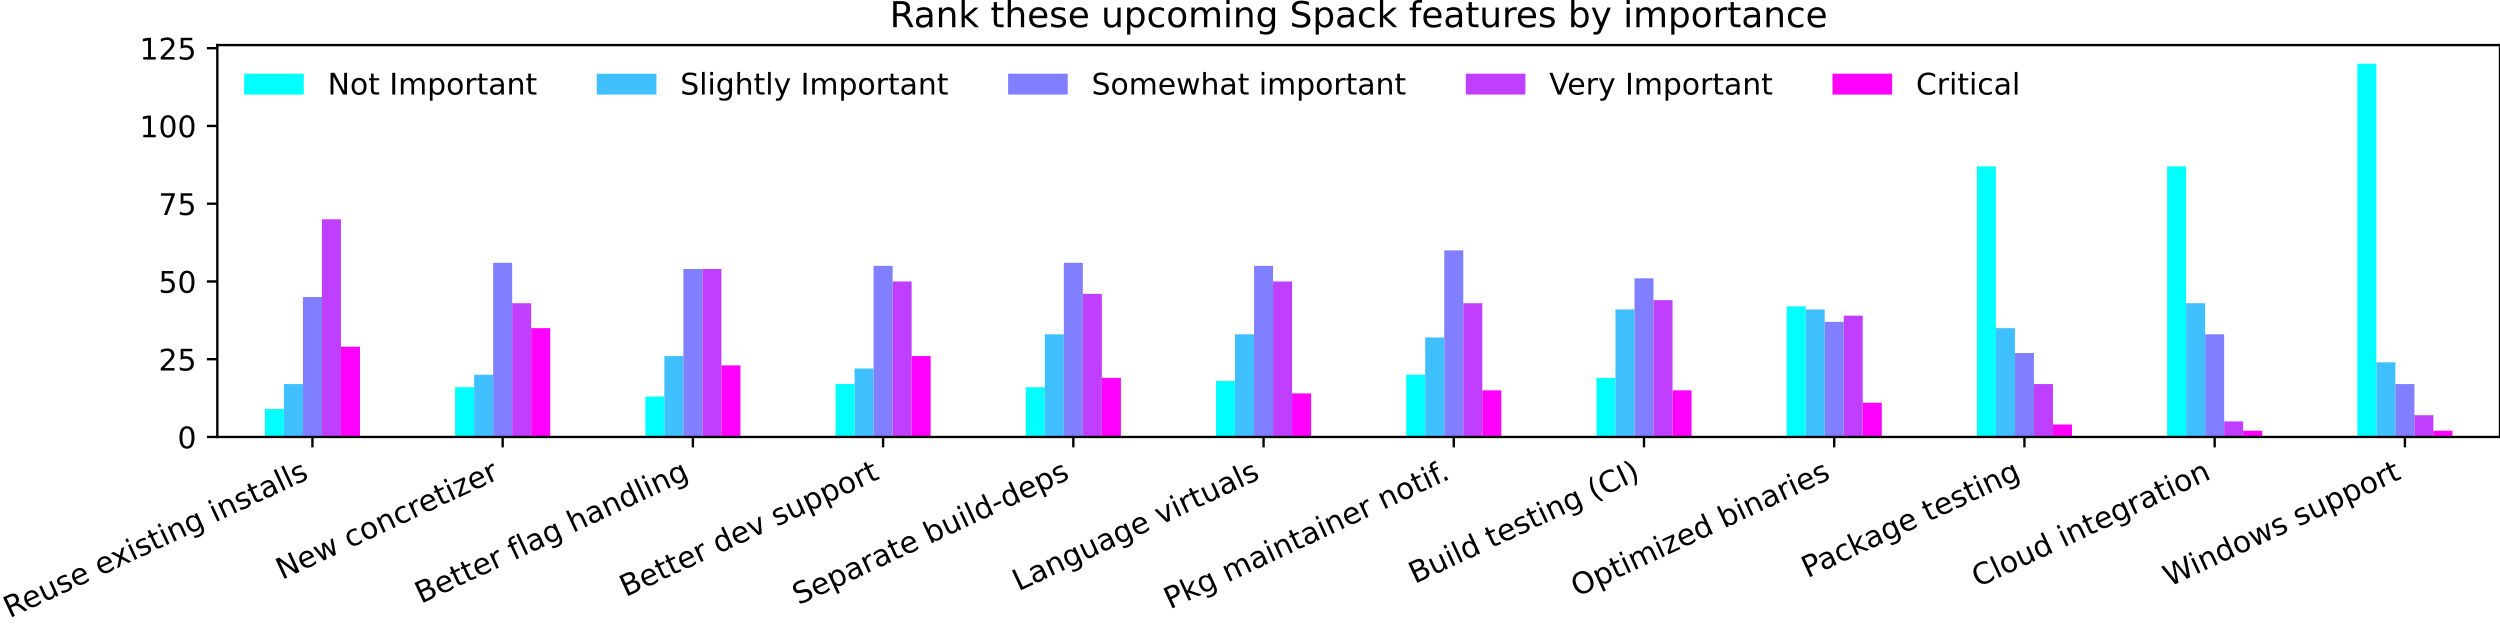 <?xml version="1.0" encoding="utf-8" standalone="no"?>
<!DOCTYPE svg PUBLIC "-//W3C//DTD SVG 1.1//EN"
  "http://www.w3.org/Graphics/SVG/1.1/DTD/svg11.dtd">
<!-- Created with matplotlib (https://matplotlib.org/) -->
<svg height="209.292pt" version="1.1" viewBox="0 0 838.524 209.292" width="838.524pt" xmlns="http://www.w3.org/2000/svg" xmlns:xlink="http://www.w3.org/1999/xlink">
 <defs>
  <style type="text/css">*{stroke-linecap:butt;stroke-linejoin:round;}</style>
 </defs>
 <g id="figure_1">
  <g id="patch_1">
   <path d="M 0 209.292 
L 838.524 209.292 
L 838.524 0 
L 0 0 
z
" style="fill:none;"/>
  </g>
  <g id="axes_1">
   <g id="patch_2">
    <path d="M 72.894 146.561 
L 838.524 146.561 
L 838.524 15.118 
L 72.894 15.118 
z
" style="fill:none;"/>
   </g>
   <g id="patch_3">
    <path clip-path="url(#pe79a351318)" d="M 88.844 146.561 
L 95.225 146.561 
L 95.225 137.172 
L 88.844 137.172 
z
" style="fill:#00ffff;"/>
   </g>
   <g id="patch_4">
    <path clip-path="url(#pe79a351318)" d="M 152.647 146.561 
L 159.027 146.561 
L 159.027 129.87 
L 152.647 129.87 
z
" style="fill:#00ffff;"/>
   </g>
   <g id="patch_5">
    <path clip-path="url(#pe79a351318)" d="M 216.45 146.561 
L 222.83 146.561 
L 222.83 132.999 
L 216.45 132.999 
z
" style="fill:#00ffff;"/>
   </g>
   <g id="patch_6">
    <path clip-path="url(#pe79a351318)" d="M 280.252 146.561 
L 286.632 146.561 
L 286.632 128.826 
L 280.252 128.826 
z
" style="fill:#00ffff;"/>
   </g>
   <g id="patch_7">
    <path clip-path="url(#pe79a351318)" d="M 344.055 146.561 
L 350.435 146.561 
L 350.435 129.87 
L 344.055 129.87 
z
" style="fill:#00ffff;"/>
   </g>
   <g id="patch_8">
    <path clip-path="url(#pe79a351318)" d="M 407.857 146.561 
L 414.237 146.561 
L 414.237 127.783 
L 407.857 127.783 
z
" style="fill:#00ffff;"/>
   </g>
   <g id="patch_9">
    <path clip-path="url(#pe79a351318)" d="M 471.66 146.561 
L 478.04 146.561 
L 478.04 125.697 
L 471.66 125.697 
z
" style="fill:#00ffff;"/>
   </g>
   <g id="patch_10">
    <path clip-path="url(#pe79a351318)" d="M 535.462 146.561 
L 541.842 146.561 
L 541.842 126.74 
L 535.462 126.74 
z
" style="fill:#00ffff;"/>
   </g>
   <g id="patch_11">
    <path clip-path="url(#pe79a351318)" d="M 599.265 146.561 
L 605.645 146.561 
L 605.645 102.746 
L 599.265 102.746 
z
" style="fill:#00ffff;"/>
   </g>
   <g id="patch_12">
    <path clip-path="url(#pe79a351318)" d="M 663.067 146.561 
L 669.447 146.561 
L 669.447 55.803 
L 663.067 55.803 
z
" style="fill:#00ffff;"/>
   </g>
   <g id="patch_13">
    <path clip-path="url(#pe79a351318)" d="M 726.87 146.561 
L 733.25 146.561 
L 733.25 55.803 
L 726.87 55.803 
z
" style="fill:#00ffff;"/>
   </g>
   <g id="patch_14">
    <path clip-path="url(#pe79a351318)" d="M 790.672 146.561 
L 797.052 146.561 
L 797.052 21.377 
L 790.672 21.377 
z
" style="fill:#00ffff;"/>
   </g>
   <g id="patch_15">
    <path clip-path="url(#pe79a351318)" d="M 95.225 146.561 
L 101.605 146.561 
L 101.605 128.826 
L 95.225 128.826 
z
" style="fill:#40bfff;"/>
   </g>
   <g id="patch_16">
    <path clip-path="url(#pe79a351318)" d="M 159.027 146.561 
L 165.407 146.561 
L 165.407 125.697 
L 159.027 125.697 
z
" style="fill:#40bfff;"/>
   </g>
   <g id="patch_17">
    <path clip-path="url(#pe79a351318)" d="M 222.83 146.561 
L 229.21 146.561 
L 229.21 119.438 
L 222.83 119.438 
z
" style="fill:#40bfff;"/>
   </g>
   <g id="patch_18">
    <path clip-path="url(#pe79a351318)" d="M 286.632 146.561 
L 293.013 146.561 
L 293.013 123.61 
L 286.632 123.61 
z
" style="fill:#40bfff;"/>
   </g>
   <g id="patch_19">
    <path clip-path="url(#pe79a351318)" d="M 350.435 146.561 
L 356.815 146.561 
L 356.815 112.135 
L 350.435 112.135 
z
" style="fill:#40bfff;"/>
   </g>
   <g id="patch_20">
    <path clip-path="url(#pe79a351318)" d="M 414.237 146.561 
L 420.618 146.561 
L 420.618 112.135 
L 414.237 112.135 
z
" style="fill:#40bfff;"/>
   </g>
   <g id="patch_21">
    <path clip-path="url(#pe79a351318)" d="M 478.04 146.561 
L 484.42 146.561 
L 484.42 113.178 
L 478.04 113.178 
z
" style="fill:#40bfff;"/>
   </g>
   <g id="patch_22">
    <path clip-path="url(#pe79a351318)" d="M 541.842 146.561 
L 548.223 146.561 
L 548.223 103.79 
L 541.842 103.79 
z
" style="fill:#40bfff;"/>
   </g>
   <g id="patch_23">
    <path clip-path="url(#pe79a351318)" d="M 605.645 146.561 
L 612.025 146.561 
L 612.025 103.79 
L 605.645 103.79 
z
" style="fill:#40bfff;"/>
   </g>
   <g id="patch_24">
    <path clip-path="url(#pe79a351318)" d="M 669.447 146.561 
L 675.828 146.561 
L 675.828 110.049 
L 669.447 110.049 
z
" style="fill:#40bfff;"/>
   </g>
   <g id="patch_25">
    <path clip-path="url(#pe79a351318)" d="M 733.25 146.561 
L 739.63 146.561 
L 739.63 101.703 
L 733.25 101.703 
z
" style="fill:#40bfff;"/>
   </g>
   <g id="patch_26">
    <path clip-path="url(#pe79a351318)" d="M 797.052 146.561 
L 803.433 146.561 
L 803.433 121.524 
L 797.052 121.524 
z
" style="fill:#40bfff;"/>
   </g>
   <g id="patch_27">
    <path clip-path="url(#pe79a351318)" d="M 101.605 146.561 
L 107.985 146.561 
L 107.985 99.617 
L 101.605 99.617 
z
" style="fill:#807fff;"/>
   </g>
   <g id="patch_28">
    <path clip-path="url(#pe79a351318)" d="M 165.407 146.561 
L 171.788 146.561 
L 171.788 88.142 
L 165.407 88.142 
z
" style="fill:#807fff;"/>
   </g>
   <g id="patch_29">
    <path clip-path="url(#pe79a351318)" d="M 229.21 146.561 
L 235.59 146.561 
L 235.59 90.228 
L 229.21 90.228 
z
" style="fill:#807fff;"/>
   </g>
   <g id="patch_30">
    <path clip-path="url(#pe79a351318)" d="M 293.013 146.561 
L 299.393 146.561 
L 299.393 89.185 
L 293.013 89.185 
z
" style="fill:#807fff;"/>
   </g>
   <g id="patch_31">
    <path clip-path="url(#pe79a351318)" d="M 356.815 146.561 
L 363.195 146.561 
L 363.195 88.142 
L 356.815 88.142 
z
" style="fill:#807fff;"/>
   </g>
   <g id="patch_32">
    <path clip-path="url(#pe79a351318)" d="M 420.618 146.561 
L 426.998 146.561 
L 426.998 89.185 
L 420.618 89.185 
z
" style="fill:#807fff;"/>
   </g>
   <g id="patch_33">
    <path clip-path="url(#pe79a351318)" d="M 484.42 146.561 
L 490.8 146.561 
L 490.8 83.969 
L 484.42 83.969 
z
" style="fill:#807fff;"/>
   </g>
   <g id="patch_34">
    <path clip-path="url(#pe79a351318)" d="M 548.223 146.561 
L 554.603 146.561 
L 554.603 93.358 
L 548.223 93.358 
z
" style="fill:#807fff;"/>
   </g>
   <g id="patch_35">
    <path clip-path="url(#pe79a351318)" d="M 612.025 146.561 
L 618.405 146.561 
L 618.405 107.962 
L 612.025 107.962 
z
" style="fill:#807fff;"/>
   </g>
   <g id="patch_36">
    <path clip-path="url(#pe79a351318)" d="M 675.828 146.561 
L 682.208 146.561 
L 682.208 118.394 
L 675.828 118.394 
z
" style="fill:#807fff;"/>
   </g>
   <g id="patch_37">
    <path clip-path="url(#pe79a351318)" d="M 739.63 146.561 
L 746.01 146.561 
L 746.01 112.135 
L 739.63 112.135 
z
" style="fill:#807fff;"/>
   </g>
   <g id="patch_38">
    <path clip-path="url(#pe79a351318)" d="M 803.433 146.561 
L 809.813 146.561 
L 809.813 128.826 
L 803.433 128.826 
z
" style="fill:#807fff;"/>
   </g>
   <g id="patch_39">
    <path clip-path="url(#pe79a351318)" d="M 107.985 146.561 
L 114.365 146.561 
L 114.365 73.537 
L 107.985 73.537 
z
" style="fill:#c03fff;"/>
   </g>
   <g id="patch_40">
    <path clip-path="url(#pe79a351318)" d="M 171.788 146.561 
L 178.168 146.561 
L 178.168 101.703 
L 171.788 101.703 
z
" style="fill:#c03fff;"/>
   </g>
   <g id="patch_41">
    <path clip-path="url(#pe79a351318)" d="M 235.59 146.561 
L 241.971 146.561 
L 241.971 90.228 
L 235.59 90.228 
z
" style="fill:#c03fff;"/>
   </g>
   <g id="patch_42">
    <path clip-path="url(#pe79a351318)" d="M 299.393 146.561 
L 305.773 146.561 
L 305.773 94.401 
L 299.393 94.401 
z
" style="fill:#c03fff;"/>
   </g>
   <g id="patch_43">
    <path clip-path="url(#pe79a351318)" d="M 363.195 146.561 
L 369.576 146.561 
L 369.576 98.574 
L 363.195 98.574 
z
" style="fill:#c03fff;"/>
   </g>
   <g id="patch_44">
    <path clip-path="url(#pe79a351318)" d="M 426.998 146.561 
L 433.378 146.561 
L 433.378 94.401 
L 426.998 94.401 
z
" style="fill:#c03fff;"/>
   </g>
   <g id="patch_45">
    <path clip-path="url(#pe79a351318)" d="M 490.8 146.561 
L 497.181 146.561 
L 497.181 101.703 
L 490.8 101.703 
z
" style="fill:#c03fff;"/>
   </g>
   <g id="patch_46">
    <path clip-path="url(#pe79a351318)" d="M 554.603 146.561 
L 560.983 146.561 
L 560.983 100.66 
L 554.603 100.66 
z
" style="fill:#c03fff;"/>
   </g>
   <g id="patch_47">
    <path clip-path="url(#pe79a351318)" d="M 618.405 146.561 
L 624.786 146.561 
L 624.786 105.876 
L 618.405 105.876 
z
" style="fill:#c03fff;"/>
   </g>
   <g id="patch_48">
    <path clip-path="url(#pe79a351318)" d="M 682.208 146.561 
L 688.588 146.561 
L 688.588 128.826 
L 682.208 128.826 
z
" style="fill:#c03fff;"/>
   </g>
   <g id="patch_49">
    <path clip-path="url(#pe79a351318)" d="M 746.01 146.561 
L 752.391 146.561 
L 752.391 141.345 
L 746.01 141.345 
z
" style="fill:#c03fff;"/>
   </g>
   <g id="patch_50">
    <path clip-path="url(#pe79a351318)" d="M 809.813 146.561 
L 816.193 146.561 
L 816.193 139.258 
L 809.813 139.258 
z
" style="fill:#c03fff;"/>
   </g>
   <g id="patch_51">
    <path clip-path="url(#pe79a351318)" d="M 114.365 146.561 
L 120.746 146.561 
L 120.746 116.308 
L 114.365 116.308 
z
" style="fill:#ff00ff;"/>
   </g>
   <g id="patch_52">
    <path clip-path="url(#pe79a351318)" d="M 178.168 146.561 
L 184.548 146.561 
L 184.548 110.049 
L 178.168 110.049 
z
" style="fill:#ff00ff;"/>
   </g>
   <g id="patch_53">
    <path clip-path="url(#pe79a351318)" d="M 241.971 146.561 
L 248.351 146.561 
L 248.351 122.567 
L 241.971 122.567 
z
" style="fill:#ff00ff;"/>
   </g>
   <g id="patch_54">
    <path clip-path="url(#pe79a351318)" d="M 305.773 146.561 
L 312.153 146.561 
L 312.153 119.438 
L 305.773 119.438 
z
" style="fill:#ff00ff;"/>
   </g>
   <g id="patch_55">
    <path clip-path="url(#pe79a351318)" d="M 369.576 146.561 
L 375.956 146.561 
L 375.956 126.74 
L 369.576 126.74 
z
" style="fill:#ff00ff;"/>
   </g>
   <g id="patch_56">
    <path clip-path="url(#pe79a351318)" d="M 433.378 146.561 
L 439.758 146.561 
L 439.758 131.956 
L 433.378 131.956 
z
" style="fill:#ff00ff;"/>
   </g>
   <g id="patch_57">
    <path clip-path="url(#pe79a351318)" d="M 497.181 146.561 
L 503.561 146.561 
L 503.561 130.913 
L 497.181 130.913 
z
" style="fill:#ff00ff;"/>
   </g>
   <g id="patch_58">
    <path clip-path="url(#pe79a351318)" d="M 560.983 146.561 
L 567.363 146.561 
L 567.363 130.913 
L 560.983 130.913 
z
" style="fill:#ff00ff;"/>
   </g>
   <g id="patch_59">
    <path clip-path="url(#pe79a351318)" d="M 624.786 146.561 
L 631.166 146.561 
L 631.166 135.086 
L 624.786 135.086 
z
" style="fill:#ff00ff;"/>
   </g>
   <g id="patch_60">
    <path clip-path="url(#pe79a351318)" d="M 688.588 146.561 
L 694.968 146.561 
L 694.968 142.388 
L 688.588 142.388 
z
" style="fill:#ff00ff;"/>
   </g>
   <g id="patch_61">
    <path clip-path="url(#pe79a351318)" d="M 752.391 146.561 
L 758.771 146.561 
L 758.771 144.474 
L 752.391 144.474 
z
" style="fill:#ff00ff;"/>
   </g>
   <g id="patch_62">
    <path clip-path="url(#pe79a351318)" d="M 816.193 146.561 
L 822.573 146.561 
L 822.573 144.474 
L 816.193 144.474 
z
" style="fill:#ff00ff;"/>
   </g>
   <g id="matplotlib.axis_1">
    <g id="xtick_1">
     <g id="line2d_1">
      <defs>
       <path d="M 0 0 
L 0 3.5 
" id="ma344a25826" style="stroke:#000000;stroke-width:0.8;"/>
      </defs>
      <g>
       <use style="stroke:#000000;stroke-width:0.8;" x="104.795" xlink:href="#ma344a25826" y="146.561"/>
      </g>
     </g>
     <g id="text_1">
      <!-- Reuse existing installs -->
      <g transform="translate(3.211 207.407)rotate(-25)scale(0.1 -0.1)">
       <defs>
        <path d="M 44.391 34.188 
Q 47.562 33.109 50.562 29.594 
Q 53.562 26.078 56.594 19.922 
L 66.609 0 
L 56 0 
L 46.688 18.703 
Q 43.062 26.031 39.672 28.422 
Q 36.281 30.812 30.422 30.812 
L 19.672 30.812 
L 19.672 0 
L 9.812 0 
L 9.812 72.906 
L 32.078 72.906 
Q 44.578 72.906 50.734 67.672 
Q 56.891 62.453 56.891 51.906 
Q 56.891 45.016 53.688 40.469 
Q 50.484 35.938 44.391 34.188 
z
M 19.672 64.797 
L 19.672 38.922 
L 32.078 38.922 
Q 39.203 38.922 42.844 42.219 
Q 46.484 45.516 46.484 51.906 
Q 46.484 58.297 42.844 61.547 
Q 39.203 64.797 32.078 64.797 
z
" id="DejaVuSans-82"/>
        <path d="M 56.203 29.594 
L 56.203 25.203 
L 14.891 25.203 
Q 15.484 15.922 20.484 11.062 
Q 25.484 6.203 34.422 6.203 
Q 39.594 6.203 44.453 7.469 
Q 49.312 8.734 54.109 11.281 
L 54.109 2.781 
Q 49.266 0.734 44.188 -0.344 
Q 39.109 -1.422 33.891 -1.422 
Q 20.797 -1.422 13.156 6.188 
Q 5.516 13.812 5.516 26.812 
Q 5.516 40.234 12.766 48.109 
Q 20.016 56 32.328 56 
Q 43.359 56 49.781 48.891 
Q 56.203 41.797 56.203 29.594 
z
M 47.219 32.234 
Q 47.125 39.594 43.094 43.984 
Q 39.062 48.391 32.422 48.391 
Q 24.906 48.391 20.391 44.141 
Q 15.875 39.891 15.188 32.172 
z
" id="DejaVuSans-101"/>
        <path d="M 8.5 21.578 
L 8.5 54.688 
L 17.484 54.688 
L 17.484 21.922 
Q 17.484 14.156 20.5 10.266 
Q 23.531 6.391 29.594 6.391 
Q 36.859 6.391 41.078 11.031 
Q 45.312 15.672 45.312 23.688 
L 45.312 54.688 
L 54.297 54.688 
L 54.297 0 
L 45.312 0 
L 45.312 8.406 
Q 42.047 3.422 37.719 1 
Q 33.406 -1.422 27.688 -1.422 
Q 18.266 -1.422 13.375 4.438 
Q 8.5 10.297 8.5 21.578 
z
M 31.109 56 
z
" id="DejaVuSans-117"/>
        <path d="M 44.281 53.078 
L 44.281 44.578 
Q 40.484 46.531 36.375 47.5 
Q 32.281 48.484 27.875 48.484 
Q 21.188 48.484 17.844 46.438 
Q 14.5 44.391 14.5 40.281 
Q 14.5 37.156 16.891 35.375 
Q 19.281 33.594 26.516 31.984 
L 29.594 31.297 
Q 39.156 29.25 43.188 25.516 
Q 47.219 21.781 47.219 15.094 
Q 47.219 7.469 41.188 3.016 
Q 35.156 -1.422 24.609 -1.422 
Q 20.219 -1.422 15.453 -0.562 
Q 10.688 0.297 5.422 2 
L 5.422 11.281 
Q 10.406 8.688 15.234 7.391 
Q 20.062 6.109 24.812 6.109 
Q 31.156 6.109 34.562 8.281 
Q 37.984 10.453 37.984 14.406 
Q 37.984 18.062 35.516 20.016 
Q 33.062 21.969 24.703 23.781 
L 21.578 24.516 
Q 13.234 26.266 9.516 29.906 
Q 5.812 33.547 5.812 39.891 
Q 5.812 47.609 11.281 51.797 
Q 16.75 56 26.812 56 
Q 31.781 56 36.172 55.266 
Q 40.578 54.547 44.281 53.078 
z
" id="DejaVuSans-115"/>
        <path id="DejaVuSans-32"/>
        <path d="M 54.891 54.688 
L 35.109 28.078 
L 55.906 0 
L 45.312 0 
L 29.391 21.484 
L 13.484 0 
L 2.875 0 
L 24.125 28.609 
L 4.688 54.688 
L 15.281 54.688 
L 29.781 35.203 
L 44.281 54.688 
z
" id="DejaVuSans-120"/>
        <path d="M 9.422 54.688 
L 18.406 54.688 
L 18.406 0 
L 9.422 0 
z
M 9.422 75.984 
L 18.406 75.984 
L 18.406 64.594 
L 9.422 64.594 
z
" id="DejaVuSans-105"/>
        <path d="M 18.312 70.219 
L 18.312 54.688 
L 36.812 54.688 
L 36.812 47.703 
L 18.312 47.703 
L 18.312 18.016 
Q 18.312 11.328 20.141 9.422 
Q 21.969 7.516 27.594 7.516 
L 36.812 7.516 
L 36.812 0 
L 27.594 0 
Q 17.188 0 13.234 3.875 
Q 9.281 7.766 9.281 18.016 
L 9.281 47.703 
L 2.688 47.703 
L 2.688 54.688 
L 9.281 54.688 
L 9.281 70.219 
z
" id="DejaVuSans-116"/>
        <path d="M 54.891 33.016 
L 54.891 0 
L 45.906 0 
L 45.906 32.719 
Q 45.906 40.484 42.875 44.328 
Q 39.844 48.188 33.797 48.188 
Q 26.516 48.188 22.312 43.547 
Q 18.109 38.922 18.109 30.906 
L 18.109 0 
L 9.078 0 
L 9.078 54.688 
L 18.109 54.688 
L 18.109 46.188 
Q 21.344 51.125 25.703 53.562 
Q 30.078 56 35.797 56 
Q 45.219 56 50.047 50.172 
Q 54.891 44.344 54.891 33.016 
z
" id="DejaVuSans-110"/>
        <path d="M 45.406 27.984 
Q 45.406 37.75 41.375 43.109 
Q 37.359 48.484 30.078 48.484 
Q 22.859 48.484 18.828 43.109 
Q 14.797 37.75 14.797 27.984 
Q 14.797 18.266 18.828 12.891 
Q 22.859 7.516 30.078 7.516 
Q 37.359 7.516 41.375 12.891 
Q 45.406 18.266 45.406 27.984 
z
M 54.391 6.781 
Q 54.391 -7.172 48.188 -13.984 
Q 42 -20.797 29.203 -20.797 
Q 24.469 -20.797 20.266 -20.094 
Q 16.062 -19.391 12.109 -17.922 
L 12.109 -9.188 
Q 16.062 -11.328 19.922 -12.344 
Q 23.781 -13.375 27.781 -13.375 
Q 36.625 -13.375 41.016 -8.766 
Q 45.406 -4.156 45.406 5.172 
L 45.406 9.625 
Q 42.625 4.781 38.281 2.391 
Q 33.938 0 27.875 0 
Q 17.828 0 11.672 7.656 
Q 5.516 15.328 5.516 27.984 
Q 5.516 40.672 11.672 48.328 
Q 17.828 56 27.875 56 
Q 33.938 56 38.281 53.609 
Q 42.625 51.219 45.406 46.391 
L 45.406 54.688 
L 54.391 54.688 
z
" id="DejaVuSans-103"/>
        <path d="M 34.281 27.484 
Q 23.391 27.484 19.188 25 
Q 14.984 22.516 14.984 16.5 
Q 14.984 11.719 18.141 8.906 
Q 21.297 6.109 26.703 6.109 
Q 34.188 6.109 38.703 11.406 
Q 43.219 16.703 43.219 25.484 
L 43.219 27.484 
z
M 52.203 31.203 
L 52.203 0 
L 43.219 0 
L 43.219 8.297 
Q 40.141 3.328 35.547 0.953 
Q 30.953 -1.422 24.312 -1.422 
Q 15.922 -1.422 10.953 3.297 
Q 6 8.016 6 15.922 
Q 6 25.141 12.172 29.828 
Q 18.359 34.516 30.609 34.516 
L 43.219 34.516 
L 43.219 35.406 
Q 43.219 41.609 39.141 45 
Q 35.062 48.391 27.688 48.391 
Q 23 48.391 18.547 47.266 
Q 14.109 46.141 10.016 43.891 
L 10.016 52.203 
Q 14.938 54.109 19.578 55.047 
Q 24.219 56 28.609 56 
Q 40.484 56 46.344 49.844 
Q 52.203 43.703 52.203 31.203 
z
" id="DejaVuSans-97"/>
        <path d="M 9.422 75.984 
L 18.406 75.984 
L 18.406 0 
L 9.422 0 
z
" id="DejaVuSans-108"/>
       </defs>
       <use xlink:href="#DejaVuSans-82"/>
       <use x="64.982" xlink:href="#DejaVuSans-101"/>
       <use x="126.506" xlink:href="#DejaVuSans-117"/>
       <use x="189.885" xlink:href="#DejaVuSans-115"/>
       <use x="241.984" xlink:href="#DejaVuSans-101"/>
       <use x="303.508" xlink:href="#DejaVuSans-32"/>
       <use x="335.295" xlink:href="#DejaVuSans-101"/>
       <use x="395.068" xlink:href="#DejaVuSans-120"/>
       <use x="454.248" xlink:href="#DejaVuSans-105"/>
       <use x="482.031" xlink:href="#DejaVuSans-115"/>
       <use x="534.131" xlink:href="#DejaVuSans-116"/>
       <use x="573.34" xlink:href="#DejaVuSans-105"/>
       <use x="601.123" xlink:href="#DejaVuSans-110"/>
       <use x="664.502" xlink:href="#DejaVuSans-103"/>
       <use x="727.979" xlink:href="#DejaVuSans-32"/>
       <use x="759.766" xlink:href="#DejaVuSans-105"/>
       <use x="787.549" xlink:href="#DejaVuSans-110"/>
       <use x="850.928" xlink:href="#DejaVuSans-115"/>
       <use x="903.027" xlink:href="#DejaVuSans-116"/>
       <use x="942.236" xlink:href="#DejaVuSans-97"/>
       <use x="1003.516" xlink:href="#DejaVuSans-108"/>
       <use x="1031.299" xlink:href="#DejaVuSans-108"/>
       <use x="1059.082" xlink:href="#DejaVuSans-115"/>
      </g>
     </g>
    </g>
    <g id="xtick_2">
     <g id="line2d_2">
      <g>
       <use style="stroke:#000000;stroke-width:0.8;" x="168.598" xlink:href="#ma344a25826" y="146.561"/>
      </g>
     </g>
     <g id="text_2">
      <!-- New concretizer -->
      <g transform="translate(94.585 194.55)rotate(-25)scale(0.1 -0.1)">
       <defs>
        <path d="M 9.812 72.906 
L 23.094 72.906 
L 55.422 11.922 
L 55.422 72.906 
L 64.984 72.906 
L 64.984 0 
L 51.703 0 
L 19.391 60.984 
L 19.391 0 
L 9.812 0 
z
" id="DejaVuSans-78"/>
        <path d="M 4.203 54.688 
L 13.188 54.688 
L 24.422 12.016 
L 35.594 54.688 
L 46.188 54.688 
L 57.422 12.016 
L 68.609 54.688 
L 77.594 54.688 
L 63.281 0 
L 52.688 0 
L 40.922 44.828 
L 29.109 0 
L 18.5 0 
z
" id="DejaVuSans-119"/>
        <path d="M 48.781 52.594 
L 48.781 44.188 
Q 44.969 46.297 41.141 47.344 
Q 37.312 48.391 33.406 48.391 
Q 24.656 48.391 19.812 42.844 
Q 14.984 37.312 14.984 27.297 
Q 14.984 17.281 19.812 11.734 
Q 24.656 6.203 33.406 6.203 
Q 37.312 6.203 41.141 7.25 
Q 44.969 8.297 48.781 10.406 
L 48.781 2.094 
Q 45.016 0.344 40.984 -0.531 
Q 36.969 -1.422 32.422 -1.422 
Q 20.062 -1.422 12.781 6.344 
Q 5.516 14.109 5.516 27.297 
Q 5.516 40.672 12.859 48.328 
Q 20.219 56 33.016 56 
Q 37.156 56 41.109 55.141 
Q 45.062 54.297 48.781 52.594 
z
" id="DejaVuSans-99"/>
        <path d="M 30.609 48.391 
Q 23.391 48.391 19.188 42.75 
Q 14.984 37.109 14.984 27.297 
Q 14.984 17.484 19.156 11.844 
Q 23.344 6.203 30.609 6.203 
Q 37.797 6.203 41.984 11.859 
Q 46.188 17.531 46.188 27.297 
Q 46.188 37.016 41.984 42.703 
Q 37.797 48.391 30.609 48.391 
z
M 30.609 56 
Q 42.328 56 49.016 48.375 
Q 55.719 40.766 55.719 27.297 
Q 55.719 13.875 49.016 6.219 
Q 42.328 -1.422 30.609 -1.422 
Q 18.844 -1.422 12.172 6.219 
Q 5.516 13.875 5.516 27.297 
Q 5.516 40.766 12.172 48.375 
Q 18.844 56 30.609 56 
z
" id="DejaVuSans-111"/>
        <path d="M 41.109 46.297 
Q 39.594 47.172 37.812 47.578 
Q 36.031 48 33.891 48 
Q 26.266 48 22.188 43.047 
Q 18.109 38.094 18.109 28.812 
L 18.109 0 
L 9.078 0 
L 9.078 54.688 
L 18.109 54.688 
L 18.109 46.188 
Q 20.953 51.172 25.484 53.578 
Q 30.031 56 36.531 56 
Q 37.453 56 38.578 55.875 
Q 39.703 55.766 41.062 55.516 
z
" id="DejaVuSans-114"/>
        <path d="M 5.516 54.688 
L 48.188 54.688 
L 48.188 46.484 
L 14.406 7.172 
L 48.188 7.172 
L 48.188 0 
L 4.297 0 
L 4.297 8.203 
L 38.094 47.516 
L 5.516 47.516 
z
" id="DejaVuSans-122"/>
       </defs>
       <use xlink:href="#DejaVuSans-78"/>
       <use x="74.805" xlink:href="#DejaVuSans-101"/>
       <use x="136.328" xlink:href="#DejaVuSans-119"/>
       <use x="218.115" xlink:href="#DejaVuSans-32"/>
       <use x="249.902" xlink:href="#DejaVuSans-99"/>
       <use x="304.883" xlink:href="#DejaVuSans-111"/>
       <use x="366.064" xlink:href="#DejaVuSans-110"/>
       <use x="429.443" xlink:href="#DejaVuSans-99"/>
       <use x="484.424" xlink:href="#DejaVuSans-114"/>
       <use x="523.287" xlink:href="#DejaVuSans-101"/>
       <use x="584.811" xlink:href="#DejaVuSans-116"/>
       <use x="624.02" xlink:href="#DejaVuSans-105"/>
       <use x="651.803" xlink:href="#DejaVuSans-122"/>
       <use x="704.293" xlink:href="#DejaVuSans-101"/>
       <use x="765.816" xlink:href="#DejaVuSans-114"/>
      </g>
     </g>
    </g>
    <g id="xtick_3">
     <g id="line2d_3">
      <g>
       <use style="stroke:#000000;stroke-width:0.8;" x="232.4" xlink:href="#ma344a25826" y="146.561"/>
      </g>
     </g>
     <g id="text_3">
      <!-- Better flag handling -->
      <g transform="translate(141.213 202.558)rotate(-25)scale(0.1 -0.1)">
       <defs>
        <path d="M 19.672 34.812 
L 19.672 8.109 
L 35.5 8.109 
Q 43.453 8.109 47.281 11.406 
Q 51.125 14.703 51.125 21.484 
Q 51.125 28.328 47.281 31.562 
Q 43.453 34.812 35.5 34.812 
z
M 19.672 64.797 
L 19.672 42.828 
L 34.281 42.828 
Q 41.5 42.828 45.031 45.531 
Q 48.578 48.25 48.578 53.812 
Q 48.578 59.328 45.031 62.062 
Q 41.5 64.797 34.281 64.797 
z
M 9.812 72.906 
L 35.016 72.906 
Q 46.297 72.906 52.391 68.219 
Q 58.5 63.531 58.5 54.891 
Q 58.5 48.188 55.375 44.234 
Q 52.25 40.281 46.188 39.312 
Q 53.469 37.75 57.5 32.781 
Q 61.531 27.828 61.531 20.406 
Q 61.531 10.641 54.891 5.312 
Q 48.25 0 35.984 0 
L 9.812 0 
z
" id="DejaVuSans-66"/>
        <path d="M 37.109 75.984 
L 37.109 68.5 
L 28.516 68.5 
Q 23.688 68.5 21.797 66.547 
Q 19.922 64.594 19.922 59.516 
L 19.922 54.688 
L 34.719 54.688 
L 34.719 47.703 
L 19.922 47.703 
L 19.922 0 
L 10.891 0 
L 10.891 47.703 
L 2.297 47.703 
L 2.297 54.688 
L 10.891 54.688 
L 10.891 58.5 
Q 10.891 67.625 15.141 71.797 
Q 19.391 75.984 28.609 75.984 
z
" id="DejaVuSans-102"/>
        <path d="M 54.891 33.016 
L 54.891 0 
L 45.906 0 
L 45.906 32.719 
Q 45.906 40.484 42.875 44.328 
Q 39.844 48.188 33.797 48.188 
Q 26.516 48.188 22.312 43.547 
Q 18.109 38.922 18.109 30.906 
L 18.109 0 
L 9.078 0 
L 9.078 75.984 
L 18.109 75.984 
L 18.109 46.188 
Q 21.344 51.125 25.703 53.562 
Q 30.078 56 35.797 56 
Q 45.219 56 50.047 50.172 
Q 54.891 44.344 54.891 33.016 
z
" id="DejaVuSans-104"/>
        <path d="M 45.406 46.391 
L 45.406 75.984 
L 54.391 75.984 
L 54.391 0 
L 45.406 0 
L 45.406 8.203 
Q 42.578 3.328 38.25 0.953 
Q 33.938 -1.422 27.875 -1.422 
Q 17.969 -1.422 11.734 6.484 
Q 5.516 14.406 5.516 27.297 
Q 5.516 40.188 11.734 48.094 
Q 17.969 56 27.875 56 
Q 33.938 56 38.25 53.625 
Q 42.578 51.266 45.406 46.391 
z
M 14.797 27.297 
Q 14.797 17.391 18.875 11.75 
Q 22.953 6.109 30.078 6.109 
Q 37.203 6.109 41.297 11.75 
Q 45.406 17.391 45.406 27.297 
Q 45.406 37.203 41.297 42.844 
Q 37.203 48.484 30.078 48.484 
Q 22.953 48.484 18.875 42.844 
Q 14.797 37.203 14.797 27.297 
z
" id="DejaVuSans-100"/>
       </defs>
       <use xlink:href="#DejaVuSans-66"/>
       <use x="68.604" xlink:href="#DejaVuSans-101"/>
       <use x="130.127" xlink:href="#DejaVuSans-116"/>
       <use x="169.336" xlink:href="#DejaVuSans-116"/>
       <use x="208.545" xlink:href="#DejaVuSans-101"/>
       <use x="270.068" xlink:href="#DejaVuSans-114"/>
       <use x="311.182" xlink:href="#DejaVuSans-32"/>
       <use x="342.969" xlink:href="#DejaVuSans-102"/>
       <use x="378.174" xlink:href="#DejaVuSans-108"/>
       <use x="405.957" xlink:href="#DejaVuSans-97"/>
       <use x="467.236" xlink:href="#DejaVuSans-103"/>
       <use x="530.713" xlink:href="#DejaVuSans-32"/>
       <use x="562.5" xlink:href="#DejaVuSans-104"/>
       <use x="625.879" xlink:href="#DejaVuSans-97"/>
       <use x="687.158" xlink:href="#DejaVuSans-110"/>
       <use x="750.537" xlink:href="#DejaVuSans-100"/>
       <use x="814.014" xlink:href="#DejaVuSans-108"/>
       <use x="841.797" xlink:href="#DejaVuSans-105"/>
       <use x="869.58" xlink:href="#DejaVuSans-110"/>
       <use x="932.959" xlink:href="#DejaVuSans-103"/>
      </g>
     </g>
    </g>
    <g id="xtick_4">
     <g id="line2d_4">
      <g>
       <use style="stroke:#000000;stroke-width:0.8;" x="296.203" xlink:href="#ma344a25826" y="146.561"/>
      </g>
     </g>
     <g id="text_4">
      <!-- Better dev support -->
      <g transform="translate(209.869 200.295)rotate(-25)scale(0.1 -0.1)">
       <defs>
        <path d="M 2.984 54.688 
L 12.5 54.688 
L 29.594 8.797 
L 46.688 54.688 
L 56.203 54.688 
L 35.688 0 
L 23.484 0 
z
" id="DejaVuSans-118"/>
        <path d="M 18.109 8.203 
L 18.109 -20.797 
L 9.078 -20.797 
L 9.078 54.688 
L 18.109 54.688 
L 18.109 46.391 
Q 20.953 51.266 25.266 53.625 
Q 29.594 56 35.594 56 
Q 45.562 56 51.781 48.094 
Q 58.016 40.188 58.016 27.297 
Q 58.016 14.406 51.781 6.484 
Q 45.562 -1.422 35.594 -1.422 
Q 29.594 -1.422 25.266 0.953 
Q 20.953 3.328 18.109 8.203 
z
M 48.688 27.297 
Q 48.688 37.203 44.609 42.844 
Q 40.531 48.484 33.406 48.484 
Q 26.266 48.484 22.188 42.844 
Q 18.109 37.203 18.109 27.297 
Q 18.109 17.391 22.188 11.75 
Q 26.266 6.109 33.406 6.109 
Q 40.531 6.109 44.609 11.75 
Q 48.688 17.391 48.688 27.297 
z
" id="DejaVuSans-112"/>
       </defs>
       <use xlink:href="#DejaVuSans-66"/>
       <use x="68.604" xlink:href="#DejaVuSans-101"/>
       <use x="130.127" xlink:href="#DejaVuSans-116"/>
       <use x="169.336" xlink:href="#DejaVuSans-116"/>
       <use x="208.545" xlink:href="#DejaVuSans-101"/>
       <use x="270.068" xlink:href="#DejaVuSans-114"/>
       <use x="311.182" xlink:href="#DejaVuSans-32"/>
       <use x="342.969" xlink:href="#DejaVuSans-100"/>
       <use x="406.445" xlink:href="#DejaVuSans-101"/>
       <use x="467.969" xlink:href="#DejaVuSans-118"/>
       <use x="527.148" xlink:href="#DejaVuSans-32"/>
       <use x="558.936" xlink:href="#DejaVuSans-115"/>
       <use x="611.035" xlink:href="#DejaVuSans-117"/>
       <use x="674.414" xlink:href="#DejaVuSans-112"/>
       <use x="737.891" xlink:href="#DejaVuSans-112"/>
       <use x="801.367" xlink:href="#DejaVuSans-111"/>
       <use x="862.549" xlink:href="#DejaVuSans-114"/>
       <use x="903.662" xlink:href="#DejaVuSans-116"/>
      </g>
     </g>
    </g>
    <g id="xtick_5">
     <g id="line2d_5">
      <g>
       <use style="stroke:#000000;stroke-width:0.8;" x="360.005" xlink:href="#ma344a25826" y="146.561"/>
      </g>
     </g>
     <g id="text_5">
      <!-- Separate build-deps -->
      <g transform="translate(267.837 203.016)rotate(-25)scale(0.1 -0.1)">
       <defs>
        <path d="M 53.516 70.516 
L 53.516 60.891 
Q 47.906 63.578 42.922 64.891 
Q 37.938 66.219 33.297 66.219 
Q 25.25 66.219 20.875 63.094 
Q 16.5 59.969 16.5 54.203 
Q 16.5 49.359 19.406 46.891 
Q 22.312 44.438 30.422 42.922 
L 36.375 41.703 
Q 47.406 39.594 52.656 34.297 
Q 57.906 29 57.906 20.125 
Q 57.906 9.516 50.797 4.047 
Q 43.703 -1.422 29.984 -1.422 
Q 24.812 -1.422 18.969 -0.25 
Q 13.141 0.922 6.891 3.219 
L 6.891 13.375 
Q 12.891 10.016 18.656 8.297 
Q 24.422 6.594 29.984 6.594 
Q 38.422 6.594 43.016 9.906 
Q 47.609 13.234 47.609 19.391 
Q 47.609 24.75 44.312 27.781 
Q 41.016 30.812 33.5 32.328 
L 27.484 33.5 
Q 16.453 35.688 11.516 40.375 
Q 6.594 45.062 6.594 53.422 
Q 6.594 63.094 13.406 68.656 
Q 20.219 74.219 32.172 74.219 
Q 37.312 74.219 42.625 73.281 
Q 47.953 72.359 53.516 70.516 
z
" id="DejaVuSans-83"/>
        <path d="M 48.688 27.297 
Q 48.688 37.203 44.609 42.844 
Q 40.531 48.484 33.406 48.484 
Q 26.266 48.484 22.188 42.844 
Q 18.109 37.203 18.109 27.297 
Q 18.109 17.391 22.188 11.75 
Q 26.266 6.109 33.406 6.109 
Q 40.531 6.109 44.609 11.75 
Q 48.688 17.391 48.688 27.297 
z
M 18.109 46.391 
Q 20.953 51.266 25.266 53.625 
Q 29.594 56 35.594 56 
Q 45.562 56 51.781 48.094 
Q 58.016 40.188 58.016 27.297 
Q 58.016 14.406 51.781 6.484 
Q 45.562 -1.422 35.594 -1.422 
Q 29.594 -1.422 25.266 0.953 
Q 20.953 3.328 18.109 8.203 
L 18.109 0 
L 9.078 0 
L 9.078 75.984 
L 18.109 75.984 
z
" id="DejaVuSans-98"/>
        <path d="M 4.891 31.391 
L 31.203 31.391 
L 31.203 23.391 
L 4.891 23.391 
z
" id="DejaVuSans-45"/>
       </defs>
       <use xlink:href="#DejaVuSans-83"/>
       <use x="63.477" xlink:href="#DejaVuSans-101"/>
       <use x="125" xlink:href="#DejaVuSans-112"/>
       <use x="188.477" xlink:href="#DejaVuSans-97"/>
       <use x="249.756" xlink:href="#DejaVuSans-114"/>
       <use x="290.869" xlink:href="#DejaVuSans-97"/>
       <use x="352.148" xlink:href="#DejaVuSans-116"/>
       <use x="391.357" xlink:href="#DejaVuSans-101"/>
       <use x="452.881" xlink:href="#DejaVuSans-32"/>
       <use x="484.668" xlink:href="#DejaVuSans-98"/>
       <use x="548.145" xlink:href="#DejaVuSans-117"/>
       <use x="611.523" xlink:href="#DejaVuSans-105"/>
       <use x="639.307" xlink:href="#DejaVuSans-108"/>
       <use x="667.09" xlink:href="#DejaVuSans-100"/>
       <use x="730.566" xlink:href="#DejaVuSans-45"/>
       <use x="766.65" xlink:href="#DejaVuSans-100"/>
       <use x="830.127" xlink:href="#DejaVuSans-101"/>
       <use x="891.65" xlink:href="#DejaVuSans-112"/>
       <use x="955.127" xlink:href="#DejaVuSans-115"/>
      </g>
     </g>
    </g>
    <g id="xtick_6">
     <g id="line2d_6">
      <g>
       <use style="stroke:#000000;stroke-width:0.8;" x="423.808" xlink:href="#ma344a25826" y="146.561"/>
      </g>
     </g>
     <g id="text_6">
      <!-- Language virtuals -->
      <g transform="translate(341.622 198.361)rotate(-25)scale(0.1 -0.1)">
       <defs>
        <path d="M 9.812 72.906 
L 19.672 72.906 
L 19.672 8.297 
L 55.172 8.297 
L 55.172 0 
L 9.812 0 
z
" id="DejaVuSans-76"/>
       </defs>
       <use xlink:href="#DejaVuSans-76"/>
       <use x="55.713" xlink:href="#DejaVuSans-97"/>
       <use x="116.992" xlink:href="#DejaVuSans-110"/>
       <use x="180.371" xlink:href="#DejaVuSans-103"/>
       <use x="243.848" xlink:href="#DejaVuSans-117"/>
       <use x="307.227" xlink:href="#DejaVuSans-97"/>
       <use x="368.506" xlink:href="#DejaVuSans-103"/>
       <use x="431.982" xlink:href="#DejaVuSans-101"/>
       <use x="493.506" xlink:href="#DejaVuSans-32"/>
       <use x="525.293" xlink:href="#DejaVuSans-118"/>
       <use x="584.473" xlink:href="#DejaVuSans-105"/>
       <use x="612.256" xlink:href="#DejaVuSans-114"/>
       <use x="653.369" xlink:href="#DejaVuSans-116"/>
       <use x="692.578" xlink:href="#DejaVuSans-117"/>
       <use x="755.957" xlink:href="#DejaVuSans-97"/>
       <use x="817.236" xlink:href="#DejaVuSans-108"/>
       <use x="845.02" xlink:href="#DejaVuSans-115"/>
      </g>
     </g>
    </g>
    <g id="xtick_7">
     <g id="line2d_7">
      <g>
       <use style="stroke:#000000;stroke-width:0.8;" x="487.61" xlink:href="#ma344a25826" y="146.561"/>
      </g>
     </g>
     <g id="text_7">
      <!-- Pkg maintainer notif. -->
      <g transform="translate(392.416 204.427)rotate(-25)scale(0.1 -0.1)">
       <defs>
        <path d="M 19.672 64.797 
L 19.672 37.406 
L 32.078 37.406 
Q 38.969 37.406 42.719 40.969 
Q 46.484 44.531 46.484 51.125 
Q 46.484 57.672 42.719 61.234 
Q 38.969 64.797 32.078 64.797 
z
M 9.812 72.906 
L 32.078 72.906 
Q 44.344 72.906 50.609 67.359 
Q 56.891 61.812 56.891 51.125 
Q 56.891 40.328 50.609 34.812 
Q 44.344 29.297 32.078 29.297 
L 19.672 29.297 
L 19.672 0 
L 9.812 0 
z
" id="DejaVuSans-80"/>
        <path d="M 9.078 75.984 
L 18.109 75.984 
L 18.109 31.109 
L 44.922 54.688 
L 56.391 54.688 
L 27.391 29.109 
L 57.625 0 
L 45.906 0 
L 18.109 26.703 
L 18.109 0 
L 9.078 0 
z
" id="DejaVuSans-107"/>
        <path d="M 52 44.188 
Q 55.375 50.25 60.062 53.125 
Q 64.75 56 71.094 56 
Q 79.641 56 84.281 50.016 
Q 88.922 44.047 88.922 33.016 
L 88.922 0 
L 79.891 0 
L 79.891 32.719 
Q 79.891 40.578 77.094 44.375 
Q 74.312 48.188 68.609 48.188 
Q 61.625 48.188 57.562 43.547 
Q 53.516 38.922 53.516 30.906 
L 53.516 0 
L 44.484 0 
L 44.484 32.719 
Q 44.484 40.625 41.703 44.406 
Q 38.922 48.188 33.109 48.188 
Q 26.219 48.188 22.156 43.531 
Q 18.109 38.875 18.109 30.906 
L 18.109 0 
L 9.078 0 
L 9.078 54.688 
L 18.109 54.688 
L 18.109 46.188 
Q 21.188 51.219 25.484 53.609 
Q 29.781 56 35.688 56 
Q 41.656 56 45.828 52.969 
Q 50 49.953 52 44.188 
z
" id="DejaVuSans-109"/>
        <path d="M 10.688 12.406 
L 21 12.406 
L 21 0 
L 10.688 0 
z
" id="DejaVuSans-46"/>
       </defs>
       <use xlink:href="#DejaVuSans-80"/>
       <use x="60.303" xlink:href="#DejaVuSans-107"/>
       <use x="118.213" xlink:href="#DejaVuSans-103"/>
       <use x="181.689" xlink:href="#DejaVuSans-32"/>
       <use x="213.477" xlink:href="#DejaVuSans-109"/>
       <use x="310.889" xlink:href="#DejaVuSans-97"/>
       <use x="372.168" xlink:href="#DejaVuSans-105"/>
       <use x="399.951" xlink:href="#DejaVuSans-110"/>
       <use x="463.33" xlink:href="#DejaVuSans-116"/>
       <use x="502.539" xlink:href="#DejaVuSans-97"/>
       <use x="563.818" xlink:href="#DejaVuSans-105"/>
       <use x="591.602" xlink:href="#DejaVuSans-110"/>
       <use x="654.98" xlink:href="#DejaVuSans-101"/>
       <use x="716.504" xlink:href="#DejaVuSans-114"/>
       <use x="757.617" xlink:href="#DejaVuSans-32"/>
       <use x="789.404" xlink:href="#DejaVuSans-110"/>
       <use x="852.783" xlink:href="#DejaVuSans-111"/>
       <use x="913.965" xlink:href="#DejaVuSans-116"/>
       <use x="953.174" xlink:href="#DejaVuSans-105"/>
       <use x="980.957" xlink:href="#DejaVuSans-102"/>
       <use x="1008.912" xlink:href="#DejaVuSans-46"/>
      </g>
     </g>
    </g>
    <g id="xtick_8">
     <g id="line2d_8">
      <g>
       <use style="stroke:#000000;stroke-width:0.8;" x="551.413" xlink:href="#ma344a25826" y="146.561"/>
      </g>
     </g>
     <g id="text_8">
      <!-- Build testing (CI) -->
      <g transform="translate(474.529 195.889)rotate(-25)scale(0.1 -0.1)">
       <defs>
        <path d="M 31 75.875 
Q 24.469 64.656 21.281 53.656 
Q 18.109 42.672 18.109 31.391 
Q 18.109 20.125 21.312 9.062 
Q 24.516 -2 31 -13.188 
L 23.188 -13.188 
Q 15.875 -1.703 12.234 9.375 
Q 8.594 20.453 8.594 31.391 
Q 8.594 42.281 12.203 53.312 
Q 15.828 64.359 23.188 75.875 
z
" id="DejaVuSans-40"/>
        <path d="M 64.406 67.281 
L 64.406 56.891 
Q 59.422 61.531 53.781 63.812 
Q 48.141 66.109 41.797 66.109 
Q 29.297 66.109 22.656 58.469 
Q 16.016 50.828 16.016 36.375 
Q 16.016 21.969 22.656 14.328 
Q 29.297 6.688 41.797 6.688 
Q 48.141 6.688 53.781 8.984 
Q 59.422 11.281 64.406 15.922 
L 64.406 5.609 
Q 59.234 2.094 53.438 0.328 
Q 47.656 -1.422 41.219 -1.422 
Q 24.656 -1.422 15.125 8.703 
Q 5.609 18.844 5.609 36.375 
Q 5.609 53.953 15.125 64.078 
Q 24.656 74.219 41.219 74.219 
Q 47.75 74.219 53.531 72.484 
Q 59.328 70.75 64.406 67.281 
z
" id="DejaVuSans-67"/>
        <path d="M 9.812 72.906 
L 19.672 72.906 
L 19.672 0 
L 9.812 0 
z
" id="DejaVuSans-73"/>
        <path d="M 8.016 75.875 
L 15.828 75.875 
Q 23.141 64.359 26.781 53.312 
Q 30.422 42.281 30.422 31.391 
Q 30.422 20.453 26.781 9.375 
Q 23.141 -1.703 15.828 -13.188 
L 8.016 -13.188 
Q 14.5 -2 17.703 9.062 
Q 20.906 20.125 20.906 31.391 
Q 20.906 42.672 17.703 53.656 
Q 14.5 64.656 8.016 75.875 
z
" id="DejaVuSans-41"/>
       </defs>
       <use xlink:href="#DejaVuSans-66"/>
       <use x="68.604" xlink:href="#DejaVuSans-117"/>
       <use x="131.982" xlink:href="#DejaVuSans-105"/>
       <use x="159.766" xlink:href="#DejaVuSans-108"/>
       <use x="187.549" xlink:href="#DejaVuSans-100"/>
       <use x="251.025" xlink:href="#DejaVuSans-32"/>
       <use x="282.812" xlink:href="#DejaVuSans-116"/>
       <use x="322.021" xlink:href="#DejaVuSans-101"/>
       <use x="383.545" xlink:href="#DejaVuSans-115"/>
       <use x="435.645" xlink:href="#DejaVuSans-116"/>
       <use x="474.854" xlink:href="#DejaVuSans-105"/>
       <use x="502.637" xlink:href="#DejaVuSans-110"/>
       <use x="566.016" xlink:href="#DejaVuSans-103"/>
       <use x="629.492" xlink:href="#DejaVuSans-32"/>
       <use x="661.279" xlink:href="#DejaVuSans-40"/>
       <use x="700.293" xlink:href="#DejaVuSans-67"/>
       <use x="770.117" xlink:href="#DejaVuSans-73"/>
       <use x="799.609" xlink:href="#DejaVuSans-41"/>
      </g>
     </g>
    </g>
    <g id="xtick_9">
     <g id="line2d_9">
      <g>
       <use style="stroke:#000000;stroke-width:0.8;" x="615.215" xlink:href="#ma344a25826" y="146.561"/>
      </g>
     </g>
     <g id="text_9">
      <!-- Optimized binaries -->
      <g transform="translate(528.954 200.262)rotate(-25)scale(0.1 -0.1)">
       <defs>
        <path d="M 39.406 66.219 
Q 28.656 66.219 22.328 58.203 
Q 16.016 50.203 16.016 36.375 
Q 16.016 22.609 22.328 14.594 
Q 28.656 6.594 39.406 6.594 
Q 50.141 6.594 56.422 14.594 
Q 62.703 22.609 62.703 36.375 
Q 62.703 50.203 56.422 58.203 
Q 50.141 66.219 39.406 66.219 
z
M 39.406 74.219 
Q 54.734 74.219 63.906 63.938 
Q 73.094 53.656 73.094 36.375 
Q 73.094 19.141 63.906 8.859 
Q 54.734 -1.422 39.406 -1.422 
Q 24.031 -1.422 14.812 8.828 
Q 5.609 19.094 5.609 36.375 
Q 5.609 53.656 14.812 63.938 
Q 24.031 74.219 39.406 74.219 
z
" id="DejaVuSans-79"/>
       </defs>
       <use xlink:href="#DejaVuSans-79"/>
       <use x="78.711" xlink:href="#DejaVuSans-112"/>
       <use x="142.188" xlink:href="#DejaVuSans-116"/>
       <use x="181.396" xlink:href="#DejaVuSans-105"/>
       <use x="209.18" xlink:href="#DejaVuSans-109"/>
       <use x="306.592" xlink:href="#DejaVuSans-105"/>
       <use x="334.375" xlink:href="#DejaVuSans-122"/>
       <use x="386.865" xlink:href="#DejaVuSans-101"/>
       <use x="448.389" xlink:href="#DejaVuSans-100"/>
       <use x="511.865" xlink:href="#DejaVuSans-32"/>
       <use x="543.652" xlink:href="#DejaVuSans-98"/>
       <use x="607.129" xlink:href="#DejaVuSans-105"/>
       <use x="634.912" xlink:href="#DejaVuSans-110"/>
       <use x="698.291" xlink:href="#DejaVuSans-97"/>
       <use x="759.57" xlink:href="#DejaVuSans-114"/>
       <use x="800.684" xlink:href="#DejaVuSans-105"/>
       <use x="828.467" xlink:href="#DejaVuSans-101"/>
       <use x="889.99" xlink:href="#DejaVuSans-115"/>
      </g>
     </g>
    </g>
    <g id="xtick_10">
     <g id="line2d_10">
      <g>
       <use style="stroke:#000000;stroke-width:0.8;" x="679.018" xlink:href="#ma344a25826" y="146.561"/>
      </g>
     </g>
     <g id="text_10">
      <!-- Package testing -->
      <g transform="translate(606.271 193.959)rotate(-25)scale(0.1 -0.1)">
       <use xlink:href="#DejaVuSans-80"/>
       <use x="55.803" xlink:href="#DejaVuSans-97"/>
       <use x="117.082" xlink:href="#DejaVuSans-99"/>
       <use x="172.062" xlink:href="#DejaVuSans-107"/>
       <use x="228.223" xlink:href="#DejaVuSans-97"/>
       <use x="289.502" xlink:href="#DejaVuSans-103"/>
       <use x="352.979" xlink:href="#DejaVuSans-101"/>
       <use x="414.502" xlink:href="#DejaVuSans-32"/>
       <use x="446.289" xlink:href="#DejaVuSans-116"/>
       <use x="485.498" xlink:href="#DejaVuSans-101"/>
       <use x="547.021" xlink:href="#DejaVuSans-115"/>
       <use x="599.121" xlink:href="#DejaVuSans-116"/>
       <use x="638.33" xlink:href="#DejaVuSans-105"/>
       <use x="666.113" xlink:href="#DejaVuSans-110"/>
       <use x="729.492" xlink:href="#DejaVuSans-103"/>
      </g>
     </g>
    </g>
    <g id="xtick_11">
     <g id="line2d_11">
      <g>
       <use style="stroke:#000000;stroke-width:0.8;" x="742.82" xlink:href="#ma344a25826" y="146.561"/>
      </g>
     </g>
     <g id="text_11">
      <!-- Cloud integration -->
      <g transform="translate(663.387 197.078)rotate(-25)scale(0.1 -0.1)">
       <use xlink:href="#DejaVuSans-67"/>
       <use x="69.824" xlink:href="#DejaVuSans-108"/>
       <use x="97.607" xlink:href="#DejaVuSans-111"/>
       <use x="158.789" xlink:href="#DejaVuSans-117"/>
       <use x="222.168" xlink:href="#DejaVuSans-100"/>
       <use x="285.645" xlink:href="#DejaVuSans-32"/>
       <use x="317.432" xlink:href="#DejaVuSans-105"/>
       <use x="345.215" xlink:href="#DejaVuSans-110"/>
       <use x="408.594" xlink:href="#DejaVuSans-116"/>
       <use x="447.803" xlink:href="#DejaVuSans-101"/>
       <use x="509.326" xlink:href="#DejaVuSans-103"/>
       <use x="572.803" xlink:href="#DejaVuSans-114"/>
       <use x="613.916" xlink:href="#DejaVuSans-97"/>
       <use x="675.195" xlink:href="#DejaVuSans-116"/>
       <use x="714.404" xlink:href="#DejaVuSans-105"/>
       <use x="742.188" xlink:href="#DejaVuSans-111"/>
       <use x="803.369" xlink:href="#DejaVuSans-110"/>
      </g>
     </g>
    </g>
    <g id="xtick_12">
     <g id="line2d_12">
      <g>
       <use style="stroke:#000000;stroke-width:0.8;" x="806.623" xlink:href="#ma344a25826" y="146.561"/>
      </g>
     </g>
     <g id="text_12">
      <!-- Windows support -->
      <g transform="translate(727.616 196.879)rotate(-25)scale(0.1 -0.1)">
       <defs>
        <path d="M 3.328 72.906 
L 13.281 72.906 
L 28.609 11.281 
L 43.891 72.906 
L 54.984 72.906 
L 70.312 11.281 
L 85.594 72.906 
L 95.609 72.906 
L 77.297 0 
L 64.891 0 
L 49.516 63.281 
L 33.984 0 
L 21.578 0 
z
" id="DejaVuSans-87"/>
       </defs>
       <use xlink:href="#DejaVuSans-87"/>
       <use x="96.627" xlink:href="#DejaVuSans-105"/>
       <use x="124.41" xlink:href="#DejaVuSans-110"/>
       <use x="187.789" xlink:href="#DejaVuSans-100"/>
       <use x="251.266" xlink:href="#DejaVuSans-111"/>
       <use x="312.447" xlink:href="#DejaVuSans-119"/>
       <use x="394.234" xlink:href="#DejaVuSans-115"/>
       <use x="446.334" xlink:href="#DejaVuSans-32"/>
       <use x="478.121" xlink:href="#DejaVuSans-115"/>
       <use x="530.221" xlink:href="#DejaVuSans-117"/>
       <use x="593.6" xlink:href="#DejaVuSans-112"/>
       <use x="657.076" xlink:href="#DejaVuSans-112"/>
       <use x="720.553" xlink:href="#DejaVuSans-111"/>
       <use x="781.734" xlink:href="#DejaVuSans-114"/>
       <use x="822.848" xlink:href="#DejaVuSans-116"/>
      </g>
     </g>
    </g>
   </g>
   <g id="matplotlib.axis_2">
    <g id="ytick_1">
     <g id="line2d_13">
      <defs>
       <path d="M 0 0 
L -3.5 0 
" id="mb51ddcb09a" style="stroke:#000000;stroke-width:0.8;"/>
      </defs>
      <g>
       <use style="stroke:#000000;stroke-width:0.8;" x="72.894" xlink:href="#mb51ddcb09a" y="146.561"/>
      </g>
     </g>
     <g id="text_13">
      <!-- 0 -->
      <g transform="translate(59.531 150.36)scale(0.1 -0.1)">
       <defs>
        <path d="M 31.781 66.406 
Q 24.172 66.406 20.328 58.906 
Q 16.5 51.422 16.5 36.375 
Q 16.5 21.391 20.328 13.891 
Q 24.172 6.391 31.781 6.391 
Q 39.453 6.391 43.281 13.891 
Q 47.125 21.391 47.125 36.375 
Q 47.125 51.422 43.281 58.906 
Q 39.453 66.406 31.781 66.406 
z
M 31.781 74.219 
Q 44.047 74.219 50.516 64.516 
Q 56.984 54.828 56.984 36.375 
Q 56.984 17.969 50.516 8.266 
Q 44.047 -1.422 31.781 -1.422 
Q 19.531 -1.422 13.062 8.266 
Q 6.594 17.969 6.594 36.375 
Q 6.594 54.828 13.062 64.516 
Q 19.531 74.219 31.781 74.219 
z
" id="DejaVuSans-48"/>
       </defs>
       <use xlink:href="#DejaVuSans-48"/>
      </g>
     </g>
    </g>
    <g id="ytick_2">
     <g id="line2d_14">
      <g>
       <use style="stroke:#000000;stroke-width:0.8;" x="72.894" xlink:href="#mb51ddcb09a" y="120.481"/>
      </g>
     </g>
     <g id="text_14">
      <!-- 25 -->
      <g transform="translate(53.169 124.28)scale(0.1 -0.1)">
       <defs>
        <path d="M 19.188 8.297 
L 53.609 8.297 
L 53.609 0 
L 7.328 0 
L 7.328 8.297 
Q 12.938 14.109 22.625 23.891 
Q 32.328 33.688 34.812 36.531 
Q 39.547 41.844 41.422 45.531 
Q 43.312 49.219 43.312 52.781 
Q 43.312 58.594 39.234 62.25 
Q 35.156 65.922 28.609 65.922 
Q 23.969 65.922 18.812 64.312 
Q 13.672 62.703 7.812 59.422 
L 7.812 69.391 
Q 13.766 71.781 18.938 73 
Q 24.125 74.219 28.422 74.219 
Q 39.75 74.219 46.484 68.547 
Q 53.219 62.891 53.219 53.422 
Q 53.219 48.922 51.531 44.891 
Q 49.859 40.875 45.406 35.406 
Q 44.188 33.984 37.641 27.219 
Q 31.109 20.453 19.188 8.297 
z
" id="DejaVuSans-50"/>
        <path d="M 10.797 72.906 
L 49.516 72.906 
L 49.516 64.594 
L 19.828 64.594 
L 19.828 46.734 
Q 21.969 47.469 24.109 47.828 
Q 26.266 48.188 28.422 48.188 
Q 40.625 48.188 47.75 41.5 
Q 54.891 34.812 54.891 23.391 
Q 54.891 11.625 47.562 5.094 
Q 40.234 -1.422 26.906 -1.422 
Q 22.312 -1.422 17.547 -0.641 
Q 12.797 0.141 7.719 1.703 
L 7.719 11.625 
Q 12.109 9.234 16.797 8.062 
Q 21.484 6.891 26.703 6.891 
Q 35.156 6.891 40.078 11.328 
Q 45.016 15.766 45.016 23.391 
Q 45.016 31 40.078 35.438 
Q 35.156 39.891 26.703 39.891 
Q 22.75 39.891 18.812 39.016 
Q 14.891 38.141 10.797 36.281 
z
" id="DejaVuSans-53"/>
       </defs>
       <use xlink:href="#DejaVuSans-50"/>
       <use x="63.623" xlink:href="#DejaVuSans-53"/>
      </g>
     </g>
    </g>
    <g id="ytick_3">
     <g id="line2d_15">
      <g>
       <use style="stroke:#000000;stroke-width:0.8;" x="72.894" xlink:href="#mb51ddcb09a" y="94.401"/>
      </g>
     </g>
     <g id="text_15">
      <!-- 50 -->
      <g transform="translate(53.169 98.2)scale(0.1 -0.1)">
       <use xlink:href="#DejaVuSans-53"/>
       <use x="63.623" xlink:href="#DejaVuSans-48"/>
      </g>
     </g>
    </g>
    <g id="ytick_4">
     <g id="line2d_16">
      <g>
       <use style="stroke:#000000;stroke-width:0.8;" x="72.894" xlink:href="#mb51ddcb09a" y="68.321"/>
      </g>
     </g>
     <g id="text_16">
      <!-- 75 -->
      <g transform="translate(53.169 72.12)scale(0.1 -0.1)">
       <defs>
        <path d="M 8.203 72.906 
L 55.078 72.906 
L 55.078 68.703 
L 28.609 0 
L 18.312 0 
L 43.219 64.594 
L 8.203 64.594 
z
" id="DejaVuSans-55"/>
       </defs>
       <use xlink:href="#DejaVuSans-55"/>
       <use x="63.623" xlink:href="#DejaVuSans-53"/>
      </g>
     </g>
    </g>
    <g id="ytick_5">
     <g id="line2d_17">
      <g>
       <use style="stroke:#000000;stroke-width:0.8;" x="72.894" xlink:href="#mb51ddcb09a" y="42.241"/>
      </g>
     </g>
     <g id="text_17">
      <!-- 100 -->
      <g transform="translate(46.806 46.04)scale(0.1 -0.1)">
       <defs>
        <path d="M 12.406 8.297 
L 28.516 8.297 
L 28.516 63.922 
L 10.984 60.406 
L 10.984 69.391 
L 28.422 72.906 
L 38.281 72.906 
L 38.281 8.297 
L 54.391 8.297 
L 54.391 0 
L 12.406 0 
z
" id="DejaVuSans-49"/>
       </defs>
       <use xlink:href="#DejaVuSans-49"/>
       <use x="63.623" xlink:href="#DejaVuSans-48"/>
       <use x="127.246" xlink:href="#DejaVuSans-48"/>
      </g>
     </g>
    </g>
    <g id="ytick_6">
     <g id="line2d_18">
      <g>
       <use style="stroke:#000000;stroke-width:0.8;" x="72.894" xlink:href="#mb51ddcb09a" y="16.161"/>
      </g>
     </g>
     <g id="text_18">
      <!-- 125 -->
      <g transform="translate(46.806 19.961)scale(0.1 -0.1)">
       <use xlink:href="#DejaVuSans-49"/>
       <use x="63.623" xlink:href="#DejaVuSans-50"/>
       <use x="127.246" xlink:href="#DejaVuSans-53"/>
      </g>
     </g>
    </g>
   </g>
   <g id="patch_63">
    <path d="M 72.894 146.561 
L 72.894 15.118 
" style="fill:none;stroke:#000000;stroke-linecap:square;stroke-linejoin:miter;stroke-width:0.8;"/>
   </g>
   <g id="patch_64">
    <path d="M 838.524 146.561 
L 838.524 15.118 
" style="fill:none;stroke:#000000;stroke-linecap:square;stroke-linejoin:miter;stroke-width:0.8;"/>
   </g>
   <g id="patch_65">
    <path d="M 72.894 146.561 
L 838.524 146.561 
" style="fill:none;stroke:#000000;stroke-linecap:square;stroke-linejoin:miter;stroke-width:0.8;"/>
   </g>
   <g id="patch_66">
    <path d="M 72.894 15.118 
L 838.524 15.118 
" style="fill:none;stroke:#000000;stroke-linecap:square;stroke-linejoin:miter;stroke-width:0.8;"/>
   </g>
   <g id="text_19">
    <!-- Rank these upcoming Spack features by importance -->
    <g transform="translate(298.417 9.118)scale(0.12 -0.12)">
     <defs>
      <path d="M 32.172 -5.078 
Q 28.375 -14.844 24.75 -17.812 
Q 21.141 -20.797 15.094 -20.797 
L 7.906 -20.797 
L 7.906 -13.281 
L 13.188 -13.281 
Q 16.891 -13.281 18.938 -11.516 
Q 21 -9.766 23.484 -3.219 
L 25.094 0.875 
L 2.984 54.688 
L 12.5 54.688 
L 29.594 11.922 
L 46.688 54.688 
L 56.203 54.688 
z
" id="DejaVuSans-121"/>
     </defs>
     <use xlink:href="#DejaVuSans-82"/>
     <use x="67.232" xlink:href="#DejaVuSans-97"/>
     <use x="128.512" xlink:href="#DejaVuSans-110"/>
     <use x="191.891" xlink:href="#DejaVuSans-107"/>
     <use x="249.801" xlink:href="#DejaVuSans-32"/>
     <use x="281.588" xlink:href="#DejaVuSans-116"/>
     <use x="320.797" xlink:href="#DejaVuSans-104"/>
     <use x="384.176" xlink:href="#DejaVuSans-101"/>
     <use x="445.699" xlink:href="#DejaVuSans-115"/>
     <use x="497.799" xlink:href="#DejaVuSans-101"/>
     <use x="559.322" xlink:href="#DejaVuSans-32"/>
     <use x="591.109" xlink:href="#DejaVuSans-117"/>
     <use x="654.488" xlink:href="#DejaVuSans-112"/>
     <use x="717.965" xlink:href="#DejaVuSans-99"/>
     <use x="772.945" xlink:href="#DejaVuSans-111"/>
     <use x="834.127" xlink:href="#DejaVuSans-109"/>
     <use x="931.539" xlink:href="#DejaVuSans-105"/>
     <use x="959.322" xlink:href="#DejaVuSans-110"/>
     <use x="1022.701" xlink:href="#DejaVuSans-103"/>
     <use x="1086.178" xlink:href="#DejaVuSans-32"/>
     <use x="1117.965" xlink:href="#DejaVuSans-83"/>
     <use x="1181.441" xlink:href="#DejaVuSans-112"/>
     <use x="1244.918" xlink:href="#DejaVuSans-97"/>
     <use x="1306.197" xlink:href="#DejaVuSans-99"/>
     <use x="1361.178" xlink:href="#DejaVuSans-107"/>
     <use x="1419.088" xlink:href="#DejaVuSans-32"/>
     <use x="1450.875" xlink:href="#DejaVuSans-102"/>
     <use x="1486.08" xlink:href="#DejaVuSans-101"/>
     <use x="1547.604" xlink:href="#DejaVuSans-97"/>
     <use x="1608.883" xlink:href="#DejaVuSans-116"/>
     <use x="1648.092" xlink:href="#DejaVuSans-117"/>
     <use x="1711.471" xlink:href="#DejaVuSans-114"/>
     <use x="1750.334" xlink:href="#DejaVuSans-101"/>
     <use x="1811.857" xlink:href="#DejaVuSans-115"/>
     <use x="1863.957" xlink:href="#DejaVuSans-32"/>
     <use x="1895.744" xlink:href="#DejaVuSans-98"/>
     <use x="1959.221" xlink:href="#DejaVuSans-121"/>
     <use x="2018.4" xlink:href="#DejaVuSans-32"/>
     <use x="2050.188" xlink:href="#DejaVuSans-105"/>
     <use x="2077.971" xlink:href="#DejaVuSans-109"/>
     <use x="2175.383" xlink:href="#DejaVuSans-112"/>
     <use x="2238.859" xlink:href="#DejaVuSans-111"/>
     <use x="2300.041" xlink:href="#DejaVuSans-114"/>
     <use x="2341.154" xlink:href="#DejaVuSans-116"/>
     <use x="2380.363" xlink:href="#DejaVuSans-97"/>
     <use x="2441.643" xlink:href="#DejaVuSans-110"/>
     <use x="2505.021" xlink:href="#DejaVuSans-99"/>
     <use x="2560.002" xlink:href="#DejaVuSans-101"/>
    </g>
   </g>
   <g id="legend_1">
    <g id="patch_67">
     <path d="M 81.894 31.717 
L 101.894 31.717 
L 101.894 24.717 
L 81.894 24.717 
z
" style="fill:#00ffff;"/>
    </g>
    <g id="text_20">
     <!-- Not Important -->
     <g transform="translate(109.894 31.717)scale(0.1 -0.1)">
      <use xlink:href="#DejaVuSans-78"/>
      <use x="74.805" xlink:href="#DejaVuSans-111"/>
      <use x="135.986" xlink:href="#DejaVuSans-116"/>
      <use x="175.195" xlink:href="#DejaVuSans-32"/>
      <use x="206.982" xlink:href="#DejaVuSans-73"/>
      <use x="236.475" xlink:href="#DejaVuSans-109"/>
      <use x="333.887" xlink:href="#DejaVuSans-112"/>
      <use x="397.363" xlink:href="#DejaVuSans-111"/>
      <use x="458.545" xlink:href="#DejaVuSans-114"/>
      <use x="499.658" xlink:href="#DejaVuSans-116"/>
      <use x="538.867" xlink:href="#DejaVuSans-97"/>
      <use x="600.146" xlink:href="#DejaVuSans-110"/>
      <use x="663.525" xlink:href="#DejaVuSans-116"/>
     </g>
    </g>
    <g id="patch_68">
     <path d="M 200.167 31.717 
L 220.167 31.717 
L 220.167 24.717 
L 200.167 24.717 
z
" style="fill:#40bfff;"/>
    </g>
    <g id="text_21">
     <!-- Slightly Important -->
     <g transform="translate(228.167 31.717)scale(0.1 -0.1)">
      <use xlink:href="#DejaVuSans-83"/>
      <use x="63.477" xlink:href="#DejaVuSans-108"/>
      <use x="91.26" xlink:href="#DejaVuSans-105"/>
      <use x="119.043" xlink:href="#DejaVuSans-103"/>
      <use x="182.52" xlink:href="#DejaVuSans-104"/>
      <use x="245.898" xlink:href="#DejaVuSans-116"/>
      <use x="285.107" xlink:href="#DejaVuSans-108"/>
      <use x="312.891" xlink:href="#DejaVuSans-121"/>
      <use x="372.07" xlink:href="#DejaVuSans-32"/>
      <use x="403.857" xlink:href="#DejaVuSans-73"/>
      <use x="433.35" xlink:href="#DejaVuSans-109"/>
      <use x="530.762" xlink:href="#DejaVuSans-112"/>
      <use x="594.238" xlink:href="#DejaVuSans-111"/>
      <use x="655.42" xlink:href="#DejaVuSans-114"/>
      <use x="696.533" xlink:href="#DejaVuSans-116"/>
      <use x="735.742" xlink:href="#DejaVuSans-97"/>
      <use x="797.021" xlink:href="#DejaVuSans-110"/>
      <use x="860.4" xlink:href="#DejaVuSans-116"/>
     </g>
    </g>
    <g id="patch_69">
     <path d="M 338.128 31.717 
L 358.128 31.717 
L 358.128 24.717 
L 338.128 24.717 
z
" style="fill:#807fff;"/>
    </g>
    <g id="text_22">
     <!-- Somewhat important -->
     <g transform="translate(366.128 31.717)scale(0.1 -0.1)">
      <use xlink:href="#DejaVuSans-83"/>
      <use x="63.477" xlink:href="#DejaVuSans-111"/>
      <use x="124.658" xlink:href="#DejaVuSans-109"/>
      <use x="222.07" xlink:href="#DejaVuSans-101"/>
      <use x="283.594" xlink:href="#DejaVuSans-119"/>
      <use x="365.381" xlink:href="#DejaVuSans-104"/>
      <use x="428.76" xlink:href="#DejaVuSans-97"/>
      <use x="490.039" xlink:href="#DejaVuSans-116"/>
      <use x="529.248" xlink:href="#DejaVuSans-32"/>
      <use x="561.035" xlink:href="#DejaVuSans-105"/>
      <use x="588.818" xlink:href="#DejaVuSans-109"/>
      <use x="686.23" xlink:href="#DejaVuSans-112"/>
      <use x="749.707" xlink:href="#DejaVuSans-111"/>
      <use x="810.889" xlink:href="#DejaVuSans-114"/>
      <use x="852.002" xlink:href="#DejaVuSans-116"/>
      <use x="891.211" xlink:href="#DejaVuSans-97"/>
      <use x="952.49" xlink:href="#DejaVuSans-110"/>
      <use x="1015.869" xlink:href="#DejaVuSans-116"/>
     </g>
    </g>
    <g id="patch_70">
     <path d="M 491.634 31.717 
L 511.634 31.717 
L 511.634 24.717 
L 491.634 24.717 
z
" style="fill:#c03fff;"/>
    </g>
    <g id="text_23">
     <!-- Very Important -->
     <g transform="translate(519.634 31.717)scale(0.1 -0.1)">
      <defs>
       <path d="M 28.609 0 
L 0.781 72.906 
L 11.078 72.906 
L 34.188 11.531 
L 57.328 72.906 
L 67.578 72.906 
L 39.797 0 
z
" id="DejaVuSans-86"/>
      </defs>
      <use xlink:href="#DejaVuSans-86"/>
      <use x="60.658" xlink:href="#DejaVuSans-101"/>
      <use x="122.182" xlink:href="#DejaVuSans-114"/>
      <use x="163.295" xlink:href="#DejaVuSans-121"/>
      <use x="222.475" xlink:href="#DejaVuSans-32"/>
      <use x="254.262" xlink:href="#DejaVuSans-73"/>
      <use x="283.754" xlink:href="#DejaVuSans-109"/>
      <use x="381.166" xlink:href="#DejaVuSans-112"/>
      <use x="444.643" xlink:href="#DejaVuSans-111"/>
      <use x="505.824" xlink:href="#DejaVuSans-114"/>
      <use x="546.938" xlink:href="#DejaVuSans-116"/>
      <use x="586.146" xlink:href="#DejaVuSans-97"/>
      <use x="647.426" xlink:href="#DejaVuSans-110"/>
      <use x="710.805" xlink:href="#DejaVuSans-116"/>
     </g>
    </g>
    <g id="patch_71">
     <path d="M 614.636 31.717 
L 634.636 31.717 
L 634.636 24.717 
L 614.636 24.717 
z
" style="fill:#ff00ff;"/>
    </g>
    <g id="text_24">
     <!-- Critical -->
     <g transform="translate(642.636 31.717)scale(0.1 -0.1)">
      <use xlink:href="#DejaVuSans-67"/>
      <use x="69.824" xlink:href="#DejaVuSans-114"/>
      <use x="110.938" xlink:href="#DejaVuSans-105"/>
      <use x="138.721" xlink:href="#DejaVuSans-116"/>
      <use x="177.93" xlink:href="#DejaVuSans-105"/>
      <use x="205.713" xlink:href="#DejaVuSans-99"/>
      <use x="260.693" xlink:href="#DejaVuSans-97"/>
      <use x="321.973" xlink:href="#DejaVuSans-108"/>
     </g>
    </g>
   </g>
  </g>
 </g>
 <defs>
  <clipPath id="pe79a351318">
   <rect height="131.443" width="765.63" x="72.894" y="15.118"/>
  </clipPath>
 </defs>
</svg>
